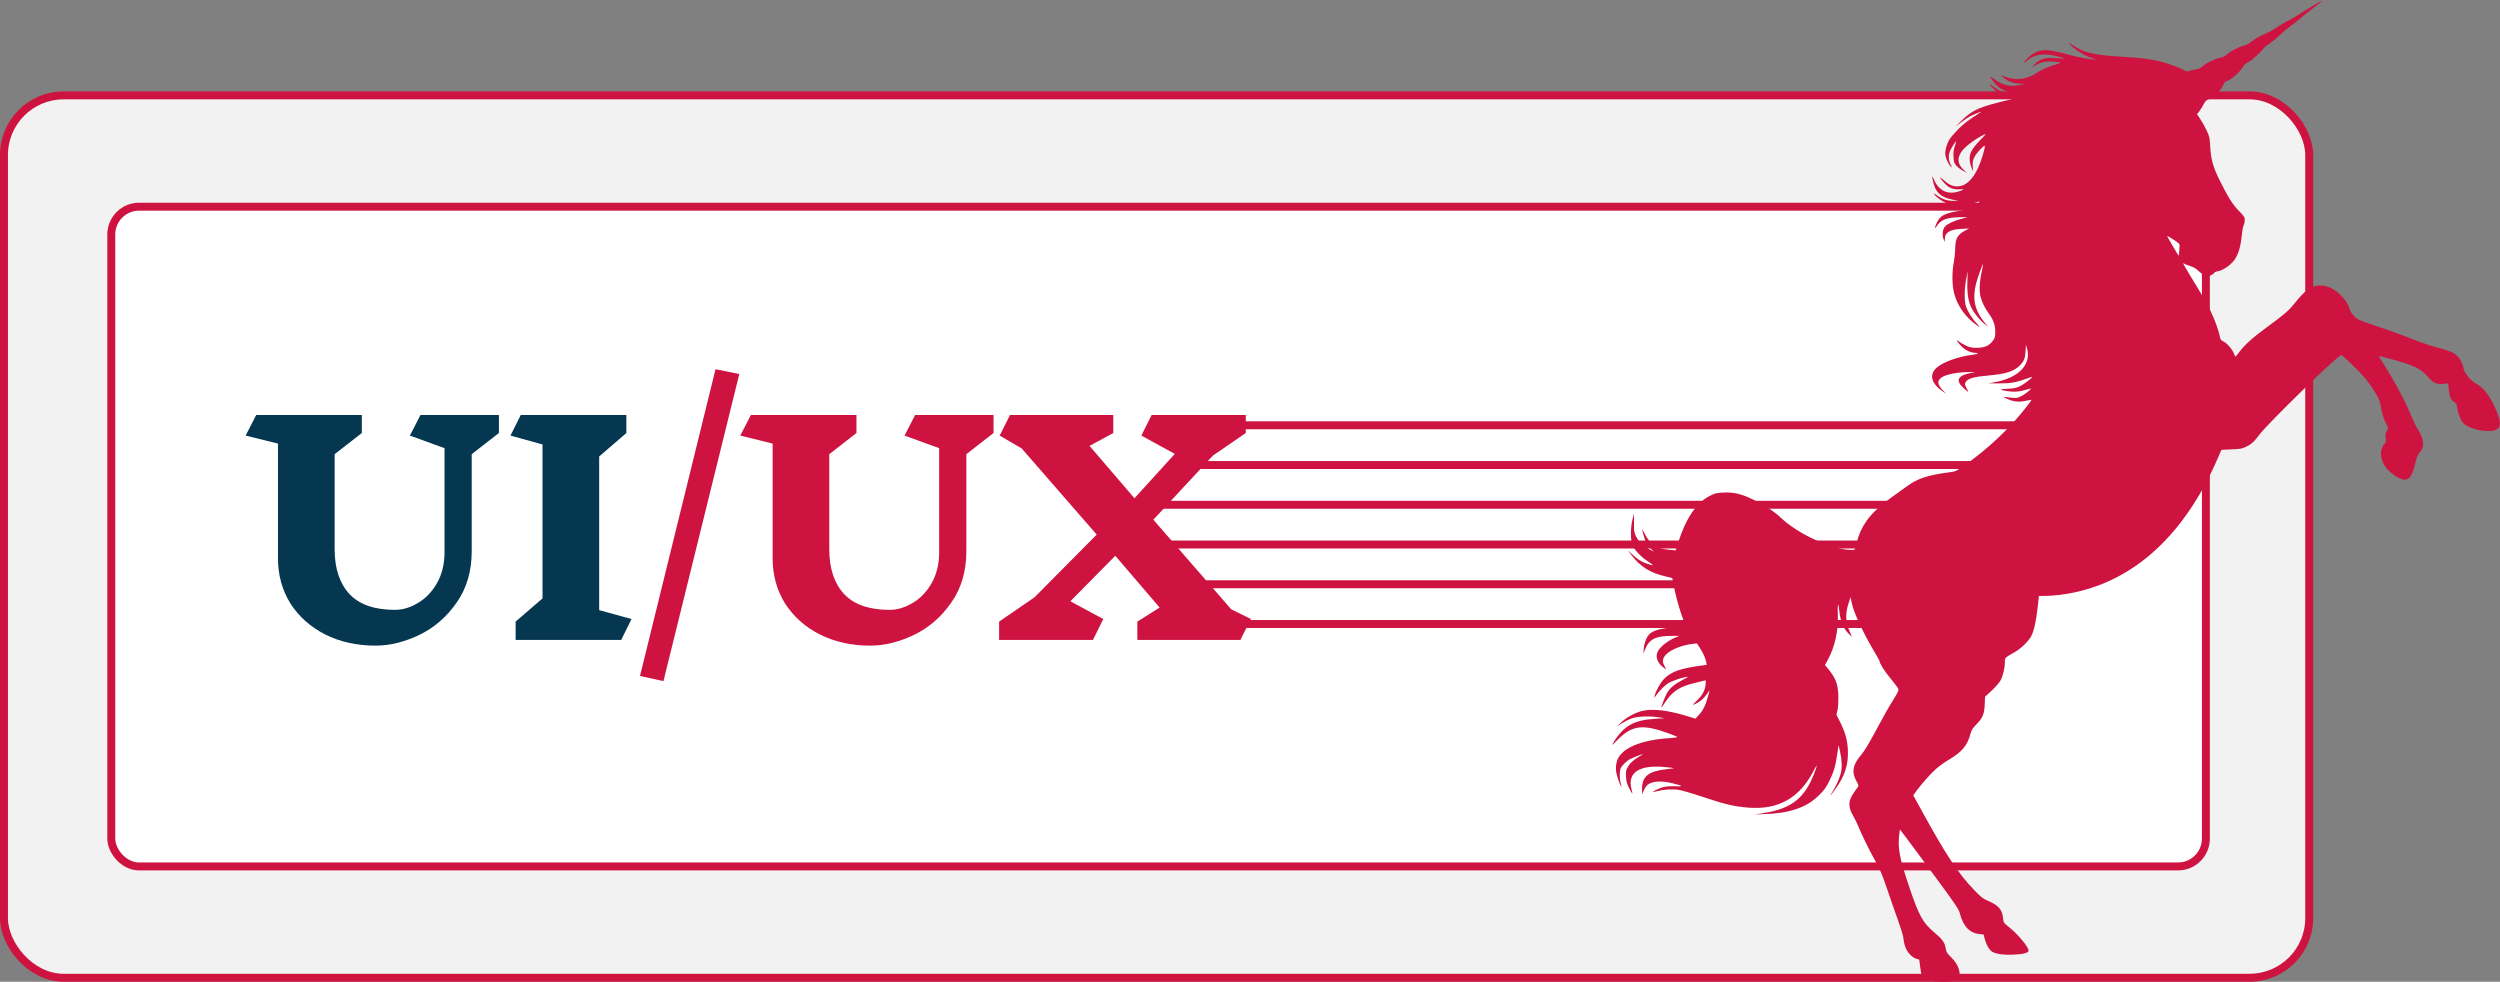 <svg width="629" height="247" viewBox="0 0 629 247" fill="none" xmlns="http://www.w3.org/2000/svg">
<rect x="0" y="0" width="629" height="247" fill="#808080" stroke="none"/>
<rect x="1" y="24" width="580" height="222" rx="15" fill="#F2F2F2" stroke="#CE1340" stroke-width="2"/>
<rect x="28" y="52" width="527" height="166" rx="7" fill="white" stroke="#CE1340" stroke-width="2"/>
<g clip-path="url(#clip0_729_959)">
<path d="M581.221 1.891C579.674 2.817 578.126 3.782 577.758 4.033C577.41 4.284 576.366 4.882 575.476 5.326C574.586 5.789 573.271 6.561 572.555 7.063C571.839 7.564 570.679 8.201 569.963 8.491C568.396 9.127 567.216 9.803 566.172 10.671C565.727 11.038 565.05 11.404 564.643 11.482C563.541 11.675 561.297 12.813 560.33 13.662C559.691 14.203 559.208 14.453 558.57 14.55C557.409 14.723 555.146 15.804 554.198 16.653C553.676 17.136 553.192 17.348 552.534 17.444C552.031 17.521 551.296 17.695 550.909 17.83C550.271 18.043 550.136 18.023 549.207 17.521C547.756 16.75 544.836 15.727 542.727 15.283C540.328 14.762 538.181 14.53 533.926 14.28C526.652 13.836 524.273 13.276 521.372 11.289C520.153 10.459 520.366 10.883 521.778 12.06C523.19 13.238 525.105 14.299 526.459 14.666C526.923 14.781 527.252 14.936 527.194 14.974C527.039 15.148 522.416 14.318 520.579 13.797C519.631 13.527 518.006 13.122 517 12.91C514.021 12.254 512.164 12.697 510.365 14.434C509.108 15.65 508.779 16.306 509.939 15.302C511.758 13.681 514.176 13.296 517.406 14.106C519.495 14.627 519.96 14.897 518.451 14.704C517.812 14.627 516.632 14.569 515.839 14.588C514.098 14.588 512.976 15.071 511.835 16.267C511.352 16.788 511.274 16.943 511.584 16.73C512.532 16.074 513.75 15.592 514.775 15.495C515.917 15.38 518.354 15.592 518.354 15.804C518.354 15.881 517.89 16.055 517.348 16.209C515.743 16.615 513.808 17.444 512.474 18.313C509.939 19.972 507.386 20.32 504.717 19.393L503.363 18.93L504.136 19.586C505.2 20.512 506.67 21.034 508.257 21.053L509.553 21.072L508.392 21.342C505.819 21.921 504.272 21.593 501.951 20.049C500.403 19.007 500.403 19.046 501.66 20.686C502.608 21.941 503.808 22.712 505.278 23.079L506.264 23.311L505.374 23.33C504.136 23.349 502.976 22.905 501.68 21.902C501.061 21.419 500.558 21.111 500.558 21.188C500.558 21.497 502.802 23.6 503.537 23.967C503.943 24.179 504.813 24.468 505.471 24.604C506.419 24.796 506.554 24.874 506.167 24.951C497.888 26.919 496.457 27.517 493.517 30.354L491.95 31.878L493.401 30.779C494.194 30.18 495.258 29.466 495.761 29.215C496.863 28.656 498.875 27.884 498.353 28.231C495.277 30.2 494.213 31.01 492.704 32.496C491.756 33.461 490.731 34.657 490.441 35.159C489.725 36.375 489.3 38.111 489.455 39.076C489.609 40.002 490.306 41.45 490.847 41.932C491.195 42.241 491.195 42.202 490.77 41.373C490.228 40.311 490.17 39.095 490.596 38.053C490.944 37.224 492.066 35.448 492.163 35.564C492.201 35.603 492.066 36.143 491.834 36.78C491.544 37.648 491.447 38.285 491.505 39.404C491.563 40.697 491.64 40.948 492.143 41.604C492.472 41.99 493.207 42.588 493.788 42.897L494.851 43.495L493.942 42.608C492.569 41.257 492.395 39.944 493.381 38.343C494.174 37.069 496.612 35.178 499.01 33.962C499.861 33.538 499.842 33.557 498.179 35.294C496.051 37.494 495.432 38.69 495.586 40.33C495.625 40.929 495.857 41.816 496.07 42.279L496.438 43.129L496.341 41.836C496.225 40.215 496.631 39.327 498.237 37.59C499.591 36.162 499.668 36.297 498.914 38.883C497.385 44.113 495.142 46.891 492.433 46.891C491.215 46.891 490.209 46.409 488.894 45.193C487.714 44.093 487.984 44.769 489.28 46.139C490.364 47.297 491.408 47.721 492.975 47.625C494.31 47.567 494.31 47.663 492.936 48.126C490.074 49.072 487.849 48.049 486.611 45.251C486.398 44.769 486.205 44.383 486.166 44.383C486.031 44.383 486.456 46.235 486.746 46.968C487.462 48.782 488.7 49.689 491.176 50.21L492.724 50.538H491.544C489.977 50.558 488.681 50.133 487.443 49.207C486.824 48.744 486.495 48.57 486.611 48.782C486.959 49.438 488.217 50.403 489.532 51.021C490.731 51.581 490.905 51.619 493.11 51.619C495.161 51.6 495.586 51.542 496.747 51.079C497.463 50.809 498.043 50.635 498.043 50.712C498.043 50.963 496.824 52.044 496.205 52.352C495.896 52.507 494.465 52.816 493.033 53.047C489.242 53.645 488.158 54.224 487.288 56.057C486.746 57.215 486.669 57.833 487.191 57.022C488.236 55.343 489.629 54.745 492.724 54.668L495.045 54.61L493.362 55.093C491.389 55.633 490.015 56.308 489.358 57.003C488.758 57.64 488.584 59.222 489.01 60.206L489.3 60.882L489.319 60.09C489.358 58.45 490.615 57.717 493.594 57.582L495.432 57.485L494.716 57.852C492.491 59.029 491.969 59.897 491.931 62.522C491.911 63.525 491.737 65.127 491.563 66.092C491.099 68.485 491.137 71.823 491.64 73.733C492.356 76.512 494.039 79.117 496.283 80.989C498.043 82.436 498.507 82.648 497.424 81.471C496.147 80.121 495.006 78.268 494.619 76.995C494.174 75.586 494.232 72.653 494.716 70.144L495.084 68.214L494.987 70.626C494.89 73.309 495.122 75.258 495.741 76.859C496.244 78.191 497.83 80.275 499.204 81.413L500.248 82.301L499.242 81.047C496.824 78.056 496.205 75.161 497.192 71.302C497.54 69.951 498.836 66.323 498.933 66.439C498.972 66.478 498.836 67.288 498.623 68.234C498.043 70.8 497.927 73.174 498.295 74.621C498.662 76.03 499.378 77.496 500.287 78.751C501.525 80.429 502.009 81.742 502.009 83.401C502.009 84.733 501.951 84.945 501.428 85.697C500.538 86.952 499.3 87.511 497.366 87.511C496.07 87.511 495.625 87.415 494.658 86.971C494.039 86.681 493.227 86.218 492.859 85.929C492.279 85.485 492.221 85.485 492.414 85.832C492.53 86.045 493.052 86.662 493.575 87.203C494.484 88.129 495.838 88.766 496.96 88.766C497.192 88.766 497.482 88.843 497.598 88.92C497.734 89.016 497.076 89.171 496.051 89.306C492.608 89.73 488.777 91.139 487.249 92.528C485.334 94.246 485.876 96.426 488.681 98.395L489.629 99.07L488.797 98.163C487.423 96.658 487.327 95.944 488.371 95.056C489.377 94.227 492.685 93.57 495.722 93.609L496.979 93.628L495.683 93.879C492.994 94.42 492.201 95.384 493.265 96.832C493.652 97.333 495.064 98.607 495.238 98.607C495.277 98.607 495.064 98.182 494.774 97.642C494.31 96.735 494.29 96.658 494.561 96.156C495.084 95.23 496.554 94.805 500.287 94.477C504.697 94.091 506.69 93.455 508.179 91.95C509.224 90.907 509.514 90.213 509.63 88.38L509.727 86.739L509.959 87.511C511.236 91.602 507.947 95.095 501.815 96.176L500.268 96.446L502.686 96.465C506.129 96.484 506.999 96.311 511.1 94.863C511.951 94.555 509.553 96.504 508.353 97.102C507.27 97.623 506.825 97.739 505.316 97.796C504.349 97.835 503.479 97.932 503.401 98.009C503.324 98.086 504.001 98.26 504.91 98.395C506.748 98.684 508.141 98.568 509.881 98.028C510.5 97.835 511.003 97.719 511.003 97.758C511.003 98.009 509.398 99.263 508.527 99.688C507.618 100.151 507.367 100.189 506.206 100.074C505.49 100.016 504.659 99.919 504.33 99.861C503.924 99.784 504.059 99.9 504.813 100.267C506.516 101.058 507.754 101.231 509.553 100.865C510.384 100.691 511.1 100.575 511.119 100.595C511.158 100.633 510.655 101.347 509.998 102.177C505.819 107.619 500.113 113.022 494.136 117.171C492.105 118.599 492.066 118.618 490.267 118.849C485.083 119.544 482.452 120.393 479.976 122.207C479.086 122.863 477.249 124.175 475.895 125.14C471.02 128.556 468.37 131.933 467.267 136.12C467.151 136.545 466.977 137.239 466.88 137.625C466.687 138.339 466.668 138.359 465.778 138.359C461.097 138.359 452.431 134.403 448.136 130.331C446.357 128.652 444.016 127.108 441.115 125.7C438.097 124.253 436.24 123.809 433.687 123.924C431.868 124.002 431.578 124.079 430.243 124.735C426.878 126.394 424.189 130.35 422.216 136.525L421.616 138.474L419.972 138.32C416.8 138.011 415.213 136.988 413.879 134.422C413.531 133.727 413.202 133.187 413.182 133.226C413.086 133.322 413.917 136.101 414.208 136.66C414.362 136.969 414.865 137.587 415.31 138.011L416.123 138.802L414.943 138.185C413.395 137.374 412.234 136.217 411.596 134.885C411.132 133.92 411.093 133.612 411.113 131.508V129.193L410.745 130.64C410.242 132.666 410.203 135.618 410.668 136.969C411.151 138.301 412.776 140.076 414.672 141.292C416.239 142.295 416.161 142.449 414.401 141.832C412.931 141.33 412.099 140.809 410.726 139.516L409.565 138.455L410.455 139.632C412.66 142.527 415.117 144.09 418.85 144.977L420.746 145.44L421.171 147.64C421.655 150.11 422.506 153.198 423.473 155.842L424.131 157.617L422.255 157.733C418.076 158.003 415.91 158.562 414.923 159.624C414.227 160.357 413.666 161.881 413.569 163.232L413.492 164.506L413.879 163.464C414.885 160.801 416.567 159.952 420.862 159.99H422.506L421.577 160.376C419.585 161.187 417.438 162.923 416.993 164.139C416.509 165.413 417.032 166.764 418.424 167.863C418.831 168.192 419.198 168.462 419.237 168.462C419.256 168.462 419.082 168.095 418.831 167.632C418.25 166.648 418.231 166.05 418.734 165.239C419.643 163.753 422.661 162.383 425.91 161.997L426.955 161.881L427.671 163.001C428.541 164.351 429.102 165.606 429.276 166.571L429.412 167.265L428.464 167.4C422.815 168.153 420.572 168.925 418.695 170.797C417.767 171.723 416.567 173.865 416.297 175.119C416.181 175.679 416.2 175.679 416.703 174.926C417.496 173.788 418.927 172.36 419.817 171.839C420.726 171.318 423.086 170.488 424.247 170.314C424.924 170.198 424.789 170.314 423.202 171.144C421.268 172.167 420.146 173.112 419.43 174.347C419.024 175.023 417.96 177.743 417.96 178.072C417.96 178.129 418.366 177.589 418.85 176.856C420.823 173.826 422.583 172.707 426.839 171.723C427.767 171.511 428.677 171.279 428.87 171.221C429.218 171.125 429.238 171.202 429.122 172.205C428.967 173.71 428.386 174.83 427.013 176.18C426.355 176.817 425.891 177.338 425.969 177.338C426.239 177.338 427.613 176.566 428.193 176.065C428.541 175.775 429.122 175.1 429.489 174.559C429.857 174.019 430.147 173.633 430.147 173.71C430.147 173.768 429.934 174.579 429.663 175.486C429.044 177.628 428.445 178.785 427.4 179.905L426.568 180.812L424.363 180.136C419.411 178.612 415.349 178.207 412.834 178.959C411.074 179.48 409.101 180.599 407.921 181.738L406.838 182.761L408.076 181.989C408.733 181.564 409.778 181.024 410.397 180.792C411.809 180.252 414.769 180.098 417.109 180.445L418.831 180.696L416.432 180.85C410.958 181.178 408.424 182.664 405.774 187.083C405.406 187.681 405.677 187.469 407.031 186.099C410.726 182.413 413.337 182.124 420.088 184.613C421.152 184.999 422.022 185.385 422.022 185.443C422.022 185.52 421.094 185.636 419.972 185.713C412.718 186.176 407.766 188.337 406.838 191.464C406.431 192.872 406.47 194.069 407.031 195.805C407.573 197.561 408.288 198.777 407.805 197.137C407.457 196.018 407.437 194.184 407.727 193.413C407.998 192.679 409.178 191.483 410.107 191C410.996 190.557 413.318 189.65 413.318 189.765C413.318 189.804 412.853 190.113 412.273 190.441C410.977 191.174 409.971 192.139 409.43 193.2C409.081 193.876 409.023 194.242 409.101 195.458C409.178 196.654 409.314 197.175 409.913 198.353C410.319 199.124 410.668 199.723 410.706 199.703C410.745 199.665 410.648 199.144 410.494 198.565C409.372 194.397 412.428 192.37 418.889 192.988C420.185 193.104 421.229 193.239 421.21 193.277C421.171 193.297 420.32 193.413 419.314 193.528C414.749 194.03 413.124 195.342 413.144 198.468V199.819L413.589 198.854C413.84 198.314 414.208 197.735 414.401 197.561C415.6 196.519 417.941 196.346 420.92 197.098C423.551 197.774 423.628 197.889 421.345 197.832C419.237 197.754 418.192 197.967 416.548 198.796C415.542 199.298 415.716 199.375 416.993 199.047C418.618 198.623 420.784 198.488 422.409 198.738C423.202 198.874 425.775 199.607 428.116 200.398C433.996 202.366 436.143 202.887 439.819 203.196C447.459 203.814 452.818 200.784 456.377 193.798C457.305 191.965 457.325 192.39 456.415 194.705C453.998 200.88 450.67 203.466 443.784 204.566L441.463 204.913L444.132 204.817C447.305 204.701 449.548 204.354 451.908 203.563C454.307 202.772 456.087 201.672 457.847 199.896C459.085 198.661 459.491 198.063 460.304 196.404C461.406 194.127 461.793 192.834 462.257 189.688L462.586 187.469L462.915 188.897C463.418 191.116 463.515 193.046 463.147 194.551C462.857 195.786 461.793 198.121 460.884 199.472C460.11 200.668 460.652 200.109 461.735 198.603C464.172 195.226 465.081 192.448 464.927 188.762C464.811 186.138 464.288 184.285 462.896 181.506L462.045 179.808L462.296 178.805C462.431 178.226 462.547 176.856 462.528 175.505C462.509 172.282 461.967 170.739 459.994 168.327L459.162 167.323L459.936 165.914C461.677 162.653 462.567 158.62 462.393 154.626C462.277 152.098 462.509 151.21 462.722 153.372C463.012 156.247 463.747 158.119 465.178 159.508L465.952 160.26L465.372 158.89C464.288 156.363 464.23 154.336 465.178 151.538L465.604 150.245L465.952 151.944C466.377 154.047 468.892 159.45 471.31 163.502C472.181 164.95 472.896 166.223 472.896 166.339C472.896 166.918 474.212 168.983 475.798 170.874C476.765 172.032 477.597 173.17 477.655 173.402C477.732 173.672 477.384 174.386 476.63 175.621C475.101 178.052 473.922 180.156 471.446 184.768C470.091 187.276 469.008 189.071 468.293 189.881C466.145 192.39 465.797 194.281 467.093 196.558C467.654 197.561 467.674 197.658 467.403 198.044C466.049 199.935 465.7 200.514 465.468 201.286C465.101 202.482 465.352 203.717 466.281 205.319C466.687 206.013 467.209 207.094 467.48 207.731C468.293 209.815 470.324 213.944 471.794 216.549C472.993 218.691 473.496 219.869 474.792 223.651C475.643 226.14 476.9 229.787 477.616 231.755C478.313 233.724 478.893 235.634 478.893 236.02C478.893 236.406 479.067 237.294 479.28 237.988C479.744 239.474 480.982 240.883 482.162 241.23L482.878 241.442L483.11 243.218C483.4 245.495 483.632 246.132 484.27 246.402C485.702 247 490.228 247.193 492.143 246.73L493.11 246.498L493.072 245.283C493.033 243.681 492.337 242.272 490.847 240.786C489.822 239.764 489.687 239.532 489.532 238.567C489.28 237.12 488.719 236.329 486.688 234.611C483.826 232.199 482.858 230.501 480.537 223.67C477.868 215.855 477.403 213.385 477.887 209.66L478.022 208.696L479.783 211.011C480.75 212.285 484.058 216.762 487.172 220.968C492.259 227.877 492.82 228.745 493.11 229.845C493.962 233.087 495.528 234.746 498.024 235.017L499.088 235.132L499.32 236.097C499.745 237.737 500.577 239.146 501.351 239.532C502.492 240.072 504.175 240.304 506.554 240.188C509.011 240.092 510.288 239.764 510.384 239.223C510.539 238.432 507.754 235.074 505.394 233.203C504.136 232.199 504.098 232.141 503.982 231.119C503.75 228.803 502.898 227.819 500.113 226.622C498.972 226.14 498.488 225.773 496.805 224.037C492.704 219.811 489.551 215.044 483.265 203.524L481.369 200.109L482.104 199.086C483.323 197.388 485.741 194.667 487.133 193.432C487.868 192.776 489.338 191.734 490.383 191.116C493.633 189.206 495.026 187.508 495.78 184.613C496.031 183.668 496.283 183.262 497.269 182.259C498.856 180.599 499.242 179.673 499.358 177.242L499.436 175.312L501.119 173.749C502.067 172.842 503.014 171.761 503.324 171.202C503.943 170.063 504.427 168.056 504.427 166.59C504.427 165.451 504.349 165.548 507.019 164.004C508.547 163.136 510.442 161.264 511.081 160.01C511.758 158.659 512.261 156.44 512.667 152.87L512.996 149.937H514.601C515.491 149.937 517.232 149.802 518.47 149.647C535.512 147.409 549.072 135.715 557.815 115.685L558.918 113.176L561.413 113.06C563.541 112.983 564.063 112.887 564.972 112.481C566.384 111.825 567.139 111.15 568.377 109.471C570.621 106.461 588.223 89.344 589.075 89.344C589.442 89.344 593.891 93.706 595.265 95.404C595.961 96.272 597.044 97.816 597.663 98.858C598.63 100.479 598.804 100.942 599.017 102.312C599.249 103.933 599.907 105.921 600.565 107.04C600.932 107.677 600.932 107.677 600.526 108.371C600.197 108.931 600.139 109.24 600.236 110.166C600.352 111.131 600.313 111.343 599.984 111.632C599.365 112.192 598.94 113.543 599.075 114.604C599.327 116.707 600.526 118.386 602.828 119.834C605.575 121.59 606.755 120.76 607.741 116.36C608.051 114.971 608.283 114.392 608.708 113.948C610.101 112.462 609.966 110.532 608.302 107.966C607.896 107.329 607.161 105.824 606.658 104.608C605.168 100.923 602.538 96.021 599.443 91.12C598.882 90.251 598.456 89.537 598.495 89.537C598.514 89.537 599.984 89.923 601.725 90.386C607.277 91.872 609.037 92.721 610.836 94.786C612.171 96.33 613.099 96.754 614.763 96.581L615.982 96.446L616.098 97.912C616.252 99.688 616.601 100.595 617.336 101.038C618.051 101.521 618.109 101.598 618.245 102.698C618.438 104.049 619.077 105.67 619.734 106.422C621.127 107.985 626.195 109.027 628.033 108.101C629.329 107.464 629.29 106.056 627.82 102.737C626.389 99.475 624.725 97.372 622.907 96.484C621.746 95.925 620.024 93.802 619.831 92.721C619.483 90.869 618.477 89.402 616.949 88.65C616.427 88.38 614.802 87.839 613.351 87.473C611.9 87.106 609.637 86.353 608.302 85.832C604.975 84.501 601.551 83.266 596.986 81.722C593.253 80.449 593.079 80.371 592.228 79.465C591.609 78.808 591.28 78.249 591.106 77.573C590.757 76.242 589.403 74.486 587.856 73.347C586.231 72.151 584.858 71.707 583.349 71.842C581.298 72.016 579.906 73.077 577.12 76.551C575.824 78.172 574.47 79.329 570.35 82.32C566.926 84.81 564.682 86.836 563.425 88.553C562.941 89.209 562.516 89.73 562.458 89.73C562.4 89.73 562.187 89.325 561.993 88.823C561.529 87.724 560.31 86.353 559.343 85.871C558.763 85.562 558.628 85.369 558.512 84.733C558.299 83.401 557.254 80.449 556.19 78.249C555.184 76.184 554.604 75.161 551.161 69.527C549.381 66.594 549.033 65.937 549.517 66.323C549.671 66.439 550.368 66.728 551.064 66.941C551.935 67.23 552.534 67.578 552.999 68.041C553.734 68.813 554.894 69.469 555.494 69.469C556.016 69.469 556.964 68.986 557.099 68.639C557.157 68.485 557.602 68.292 558.086 68.234C559.266 68.041 561.123 66.786 562.109 65.493C563.115 64.143 563.754 62.136 564.005 59.415C564.121 58.238 564.334 57.022 564.489 56.714C564.643 56.424 564.779 55.806 564.779 55.363C564.779 54.629 564.663 54.456 563.328 53.086C561.742 51.445 560.639 49.728 558.608 45.656C556.829 42.106 556.287 40.195 556.094 36.953C555.958 34.561 555.919 34.368 555.165 32.785C554.739 31.859 554.024 30.585 553.579 29.929L552.766 28.733L553.327 28.019C553.637 27.633 554.12 26.842 554.411 26.282C554.759 25.607 555.107 25.202 555.455 25.067C557.061 24.488 558.57 23.098 559.285 21.516C559.556 20.937 559.885 20.455 560.001 20.455C560.891 20.455 563.444 18.332 564.315 16.846C564.643 16.287 565.088 15.901 565.707 15.611C566.539 15.206 568.976 13.006 569.634 12.06C569.789 11.848 570.427 11.327 571.066 10.922C571.704 10.498 572.923 9.513 573.774 8.684C574.625 7.873 575.669 6.985 576.095 6.715C576.52 6.445 577.43 5.731 578.126 5.133C578.822 4.535 580.254 3.396 581.318 2.566C585.186 -0.386 585.167 -0.482 581.221 1.891ZM548.395 61.673C548.356 61.885 548.317 62.58 548.298 63.236C548.259 63.892 548.182 64.374 548.105 64.297C547.931 64.104 545.242 59.492 545.242 59.357C545.242 59.299 545.957 59.724 546.847 60.283C548.008 61.036 548.414 61.422 548.395 61.673Z" fill="#CE1340"/>
</g>
<path d="M118.683 114.272V138.68C118.683 143.72 117.411 148.04 114.867 151.64C112.371 155.24 109.227 157.952 105.435 159.776C101.691 161.552 98.043 162.44 94.491 162.44C89.787 162.44 85.563 161.504 81.819 159.632C78.075 157.712 75.147 155.096 73.035 151.784C70.971 148.424 69.939 144.656 69.939 140.48V111.608L61.803 109.592L64.467 104.408H91.035V108.944L84.195 114.272V138.176C84.195 143.024 85.443 146.792 87.939 149.48C90.435 152.12 94.251 153.44 99.387 153.44C101.307 153.44 103.227 152.864 105.147 151.712C107.115 150.56 108.723 148.88 109.971 146.672C111.219 144.464 111.843 141.872 111.843 138.896V112.76L103.131 109.592L105.795 104.408H125.523V108.944L118.683 114.272ZM156.299 161H129.731V156.392L136.499 150.56V111.824L128.435 109.592L131.027 104.408H157.595V108.944L150.755 114.848V153.512L158.891 155.744L156.299 161Z" fill="#053751"/>
<path d="M166.926 171.368L161.022 170.072L180.03 92.888L186.006 94.112L166.926 171.368ZM243.136 114.272V138.68C243.136 143.72 241.864 148.04 239.32 151.64C236.824 155.24 233.68 157.952 229.888 159.776C226.144 161.552 222.496 162.44 218.944 162.44C214.24 162.44 210.016 161.504 206.272 159.632C202.528 157.712 199.6 155.096 197.488 151.784C195.424 148.424 194.392 144.656 194.392 140.48V111.608L186.256 109.592L188.92 104.408H215.488V108.944L208.648 114.272V138.176C208.648 143.024 209.896 146.792 212.392 149.48C214.888 152.12 218.704 153.44 223.84 153.44C225.76 153.44 227.68 152.864 229.6 151.712C231.568 150.56 233.176 148.88 234.424 146.672C235.672 144.464 236.296 141.872 236.296 138.896V112.76L227.584 109.592L230.248 104.408H249.976V108.944L243.136 114.272ZM312.072 161H286.152V156.392L291.768 152.864L280.608 139.832L269.304 151.28L277.584 155.744L274.992 161H251.376V156.392L260.304 150.272L275.928 134.504L257.064 112.832L251.52 109.592L254.112 104.408H280.104V108.944L274.128 112.184L285.432 125.36L295.584 114.2L287.16 109.592L289.752 104.408H313.44V108.944L305.16 114.632L290.184 130.76L309.768 153.296L314.736 155.744L312.072 161Z" fill="#CE1340"/>
<line x1="307" y1="107" x2="517" y2="107" stroke="#CE1340" stroke-width="2"/>
<line x1="297" y1="117" x2="517" y2="117" stroke="#CE1340" stroke-width="2"/>
<line x1="288" y1="127" x2="517" y2="127" stroke="#CE1340" stroke-width="2"/>
<line x1="288" y1="137" x2="517" y2="137" stroke="#CE1340" stroke-width="2"/>
<line x1="288" y1="147" x2="517" y2="147" stroke="#CE1340" stroke-width="2"/>
<line x1="288" y1="157" x2="507" y2="157" stroke="#CE1340" stroke-width="2"/>
<defs>
<clipPath id="clip0_729_959">
<rect width="224" height="247" fill="white" transform="translate(405)"/>
</clipPath>
</defs>
</svg>

